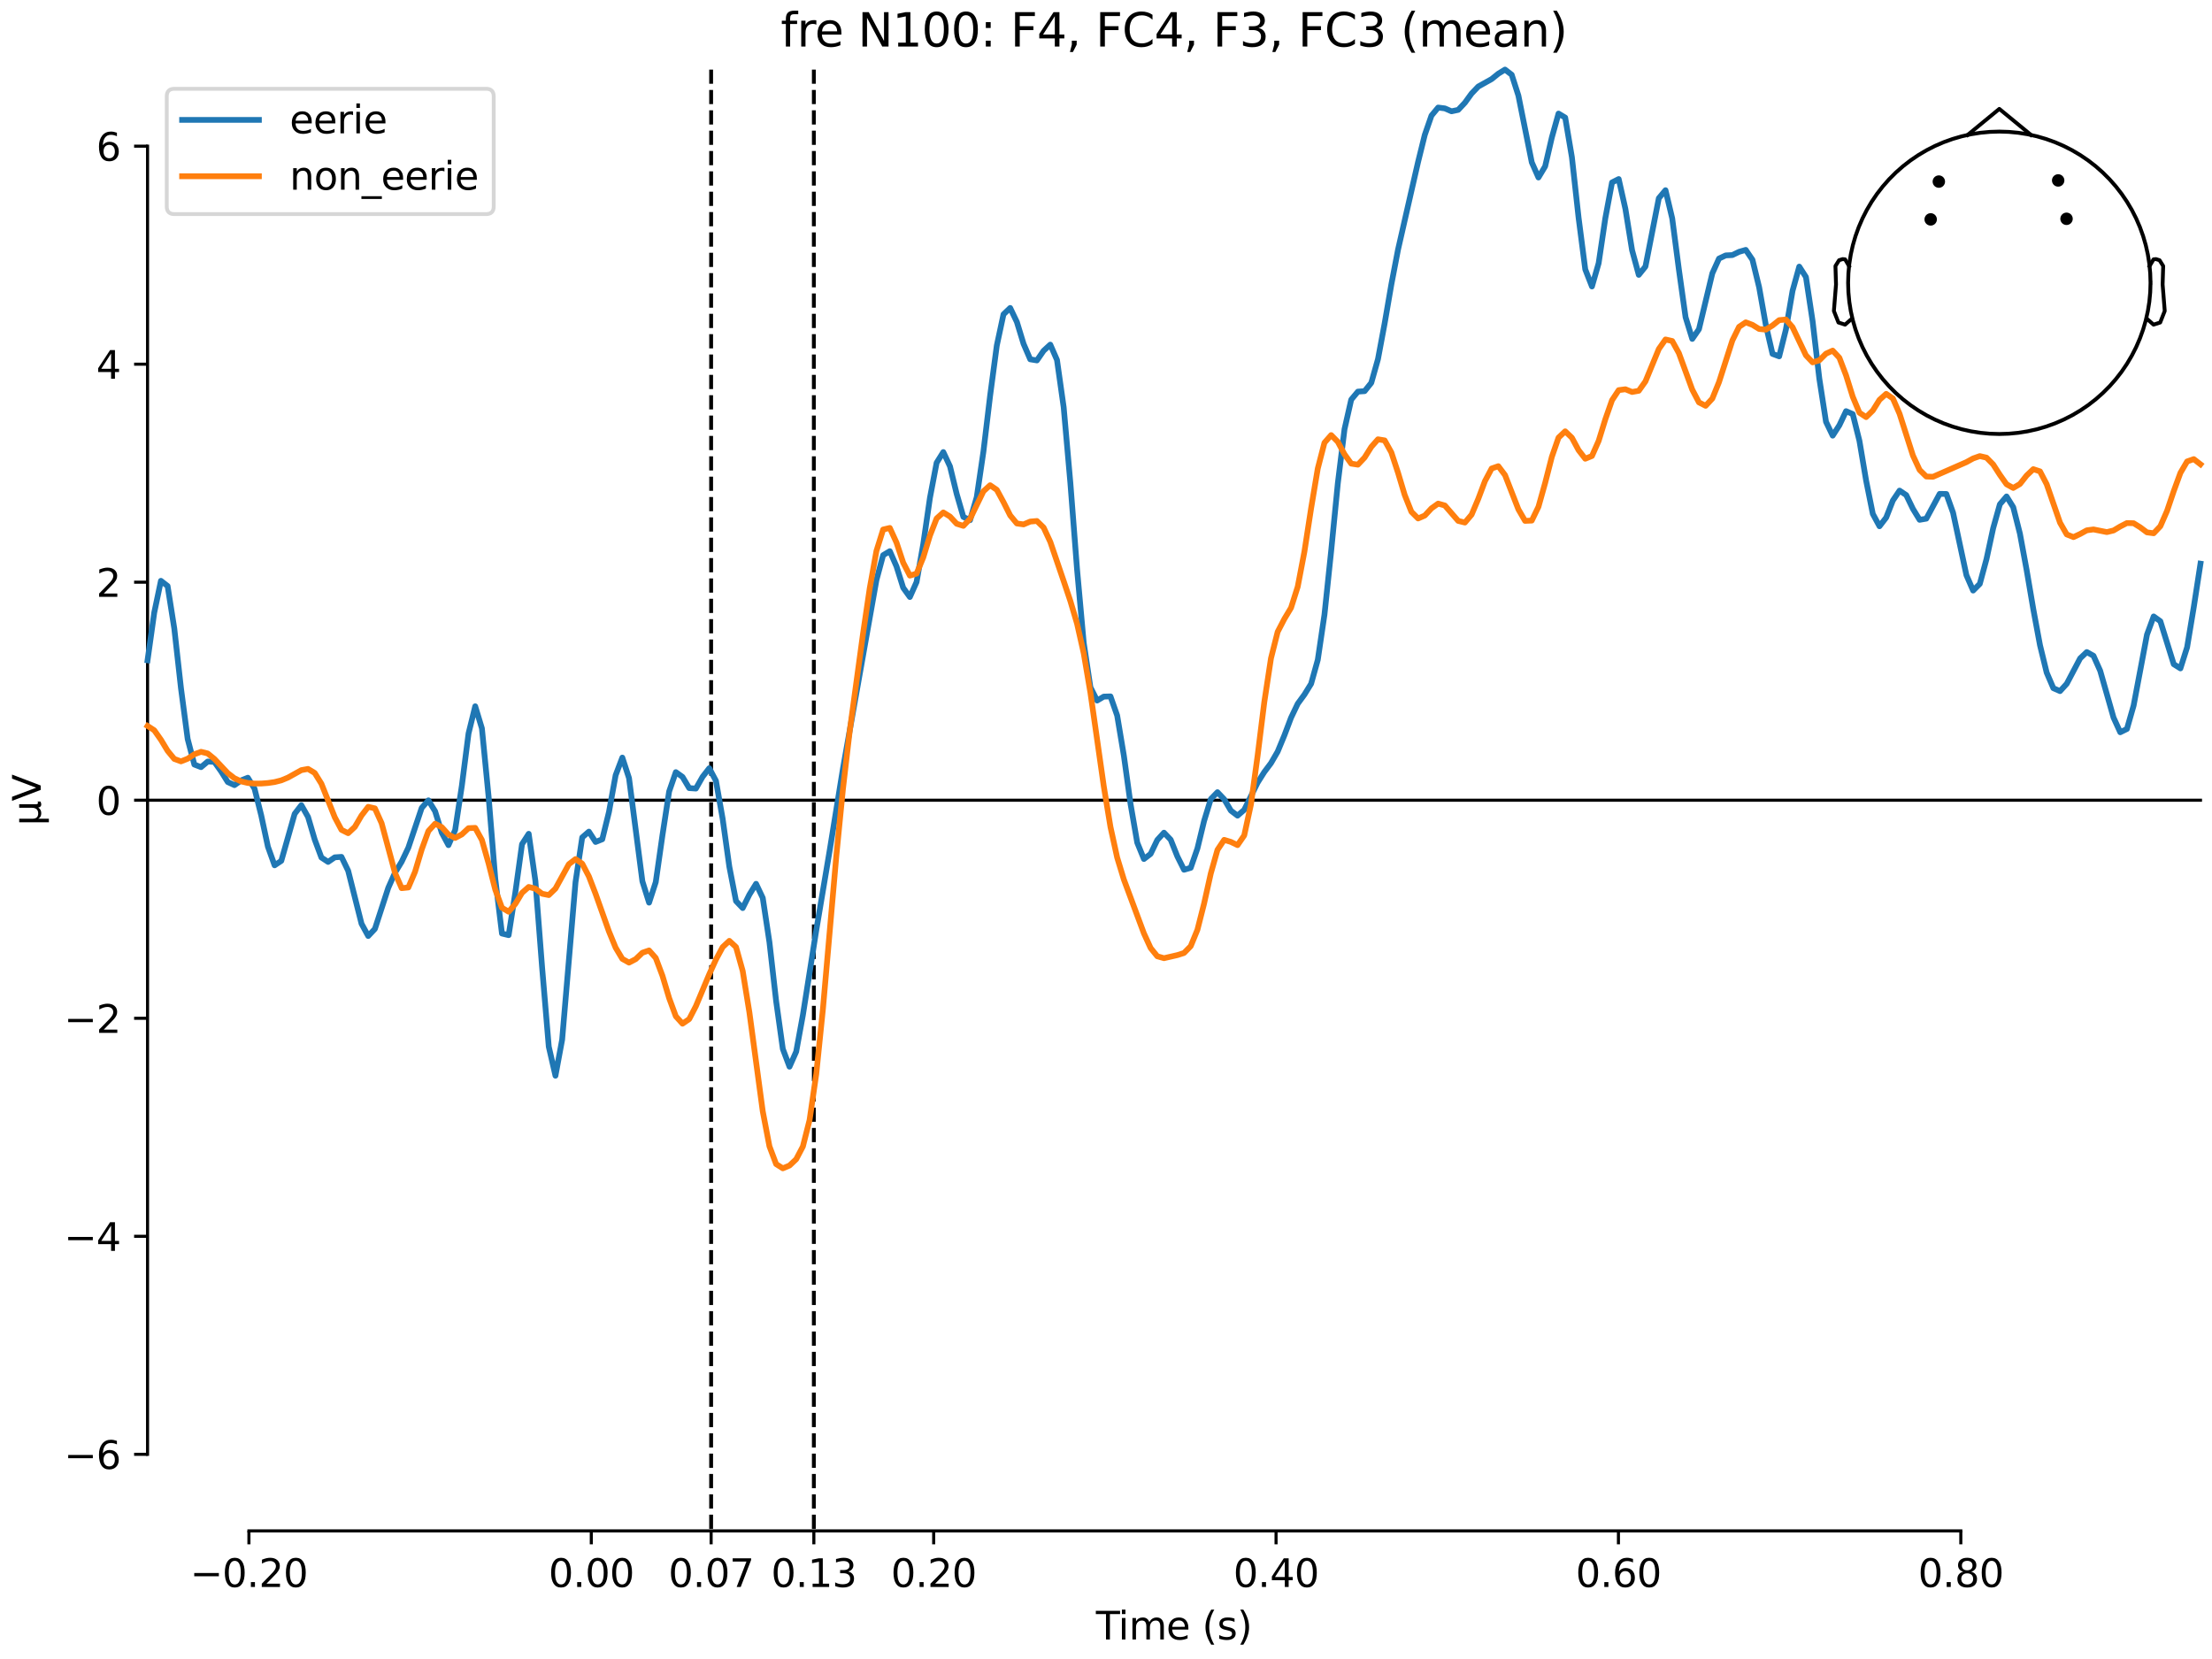 <?xml version="1.0" encoding="utf-8" standalone="no"?>
<!DOCTYPE svg PUBLIC "-//W3C//DTD SVG 1.1//EN"
  "http://www.w3.org/Graphics/SVG/1.1/DTD/svg11.dtd">
<svg xmlns:xlink="http://www.w3.org/1999/xlink" width="576pt" height="432pt" viewBox="0 0 576 432" xmlns="http://www.w3.org/2000/svg" version="1.1">
 <defs>
  <style type="text/css">*{stroke-linejoin: round; stroke-linecap: butt}</style>
 </defs>
 <g id="figure_1">
  <g id="patch_1">
   <path d="M 0 432 
L 576 432 
L 576 0 
L 0 0 
z
" style="fill: #ffffff"/>
  </g>
  <g id="axes_1">
   <g id="patch_2">
    <path d="M 38.421 398.644 
L 573 398.644 
L 573 18.118 
L 38.421 18.118 
L 38.421 398.644 
z
" style="fill: none; opacity: 0"/>
   </g>
   <g id="patch_3">
    <path d="M 38.421 378.704 
L 38.421 38.057 
" style="fill: none; stroke: #000000; stroke-width: 0.8; stroke-linejoin: miter; stroke-linecap: square"/>
   </g>
   <g id="LineCollection_1">
    <path d="M 185.177 18.118 
L 185.177 398.644 
" clip-path="url(#p195f0451ee)" style="fill: none; stroke-dasharray: 3.7,1.6; stroke-dashoffset: 0; stroke: #000000"/>
    <path d="M 211.924 18.118 
L 211.924 398.644 
" clip-path="url(#p195f0451ee)" style="fill: none; stroke-dasharray: 3.7,1.6; stroke-dashoffset: 0; stroke: #000000"/>
   </g>
   <g id="matplotlib.axis_1">
    <g id="xtick_1">
     <g id="line2d_1">
      <defs>
       <path id="mf868823b2c" d="M 0 0 
L 0 3.5 
" style="stroke: #000000; stroke-width: 0.8"/>
      </defs>
      <g>
       <use xlink:href="#mf868823b2c" x="64.819" y="398.644" style="stroke: #000000; stroke-width: 0.8"/>
      </g>
     </g>
     <g id="text_1">
      <!-- −0.20 -->
      <g transform="translate(49.496 413.242) scale(0.1 -0.1)">
       <defs>
        <path id="DejaVuSans-2212" d="M 678 2272 
L 4684 2272 
L 4684 1741 
L 678 1741 
L 678 2272 
z
" transform="scale(0.016)"/>
        <path id="DejaVuSans-30" d="M 2034 4250 
Q 1547 4250 1301 3770 
Q 1056 3291 1056 2328 
Q 1056 1369 1301 889 
Q 1547 409 2034 409 
Q 2525 409 2770 889 
Q 3016 1369 3016 2328 
Q 3016 3291 2770 3770 
Q 2525 4250 2034 4250 
z
M 2034 4750 
Q 2819 4750 3233 4129 
Q 3647 3509 3647 2328 
Q 3647 1150 3233 529 
Q 2819 -91 2034 -91 
Q 1250 -91 836 529 
Q 422 1150 422 2328 
Q 422 3509 836 4129 
Q 1250 4750 2034 4750 
z
" transform="scale(0.016)"/>
        <path id="DejaVuSans-2e" d="M 684 794 
L 1344 794 
L 1344 0 
L 684 0 
L 684 794 
z
" transform="scale(0.016)"/>
        <path id="DejaVuSans-32" d="M 1228 531 
L 3431 531 
L 3431 0 
L 469 0 
L 469 531 
Q 828 903 1448 1529 
Q 2069 2156 2228 2338 
Q 2531 2678 2651 2914 
Q 2772 3150 2772 3378 
Q 2772 3750 2511 3984 
Q 2250 4219 1831 4219 
Q 1534 4219 1204 4116 
Q 875 4013 500 3803 
L 500 4441 
Q 881 4594 1212 4672 
Q 1544 4750 1819 4750 
Q 2544 4750 2975 4387 
Q 3406 4025 3406 3419 
Q 3406 3131 3298 2873 
Q 3191 2616 2906 2266 
Q 2828 2175 2409 1742 
Q 1991 1309 1228 531 
z
" transform="scale(0.016)"/>
       </defs>
       <use xlink:href="#DejaVuSans-2212"/>
       <use xlink:href="#DejaVuSans-30" transform="translate(83.789 0)"/>
       <use xlink:href="#DejaVuSans-2e" transform="translate(147.412 0)"/>
       <use xlink:href="#DejaVuSans-32" transform="translate(179.199 0)"/>
       <use xlink:href="#DejaVuSans-30" transform="translate(242.822 0)"/>
      </g>
     </g>
    </g>
    <g id="xtick_2">
     <g id="line2d_2">
      <g>
       <use xlink:href="#mf868823b2c" x="153.973" y="398.644" style="stroke: #000000; stroke-width: 0.8"/>
      </g>
     </g>
     <g id="text_2">
      <!-- 0.00 -->
      <g transform="translate(142.84 413.242) scale(0.1 -0.1)">
       <use xlink:href="#DejaVuSans-30"/>
       <use xlink:href="#DejaVuSans-2e" transform="translate(63.623 0)"/>
       <use xlink:href="#DejaVuSans-30" transform="translate(95.41 0)"/>
       <use xlink:href="#DejaVuSans-30" transform="translate(159.033 0)"/>
      </g>
     </g>
    </g>
    <g id="xtick_3">
     <g id="line2d_3">
      <g>
       <use xlink:href="#mf868823b2c" x="185.177" y="398.644" style="stroke: #000000; stroke-width: 0.8"/>
      </g>
     </g>
     <g id="text_3">
      <!-- 0.07 -->
      <g transform="translate(174.045 413.242) scale(0.1 -0.1)">
       <defs>
        <path id="DejaVuSans-37" d="M 525 4666 
L 3525 4666 
L 3525 4397 
L 1831 0 
L 1172 0 
L 2766 4134 
L 525 4134 
L 525 4666 
z
" transform="scale(0.016)"/>
       </defs>
       <use xlink:href="#DejaVuSans-30"/>
       <use xlink:href="#DejaVuSans-2e" transform="translate(63.623 0)"/>
       <use xlink:href="#DejaVuSans-30" transform="translate(95.41 0)"/>
       <use xlink:href="#DejaVuSans-37" transform="translate(159.033 0)"/>
      </g>
     </g>
    </g>
    <g id="xtick_4">
     <g id="line2d_4">
      <g>
       <use xlink:href="#mf868823b2c" x="211.924" y="398.644" style="stroke: #000000; stroke-width: 0.8"/>
      </g>
     </g>
     <g id="text_4">
      <!-- 0.13 -->
      <g transform="translate(200.791 413.242) scale(0.1 -0.1)">
       <defs>
        <path id="DejaVuSans-31" d="M 794 531 
L 1825 531 
L 1825 4091 
L 703 3866 
L 703 4441 
L 1819 4666 
L 2450 4666 
L 2450 531 
L 3481 531 
L 3481 0 
L 794 0 
L 794 531 
z
" transform="scale(0.016)"/>
        <path id="DejaVuSans-33" d="M 2597 2516 
Q 3050 2419 3304 2112 
Q 3559 1806 3559 1356 
Q 3559 666 3084 287 
Q 2609 -91 1734 -91 
Q 1441 -91 1130 -33 
Q 819 25 488 141 
L 488 750 
Q 750 597 1062 519 
Q 1375 441 1716 441 
Q 2309 441 2620 675 
Q 2931 909 2931 1356 
Q 2931 1769 2642 2001 
Q 2353 2234 1838 2234 
L 1294 2234 
L 1294 2753 
L 1863 2753 
Q 2328 2753 2575 2939 
Q 2822 3125 2822 3475 
Q 2822 3834 2567 4026 
Q 2313 4219 1838 4219 
Q 1578 4219 1281 4162 
Q 984 4106 628 3988 
L 628 4550 
Q 988 4650 1302 4700 
Q 1616 4750 1894 4750 
Q 2613 4750 3031 4423 
Q 3450 4097 3450 3541 
Q 3450 3153 3228 2886 
Q 3006 2619 2597 2516 
z
" transform="scale(0.016)"/>
       </defs>
       <use xlink:href="#DejaVuSans-30"/>
       <use xlink:href="#DejaVuSans-2e" transform="translate(63.623 0)"/>
       <use xlink:href="#DejaVuSans-31" transform="translate(95.41 0)"/>
       <use xlink:href="#DejaVuSans-33" transform="translate(159.033 0)"/>
      </g>
     </g>
    </g>
    <g id="xtick_5">
     <g id="line2d_5">
      <g>
       <use xlink:href="#mf868823b2c" x="243.128" y="398.644" style="stroke: #000000; stroke-width: 0.8"/>
      </g>
     </g>
     <g id="text_5">
      <!-- 0.20 -->
      <g transform="translate(231.995 413.242) scale(0.1 -0.1)">
       <use xlink:href="#DejaVuSans-30"/>
       <use xlink:href="#DejaVuSans-2e" transform="translate(63.623 0)"/>
       <use xlink:href="#DejaVuSans-32" transform="translate(95.41 0)"/>
       <use xlink:href="#DejaVuSans-30" transform="translate(159.033 0)"/>
      </g>
     </g>
    </g>
    <g id="xtick_6">
     <g id="line2d_6">
      <g>
       <use xlink:href="#mf868823b2c" x="332.282" y="398.644" style="stroke: #000000; stroke-width: 0.8"/>
      </g>
     </g>
     <g id="text_6">
      <!-- 0.40 -->
      <g transform="translate(321.15 413.242) scale(0.1 -0.1)">
       <defs>
        <path id="DejaVuSans-34" d="M 2419 4116 
L 825 1625 
L 2419 1625 
L 2419 4116 
z
M 2253 4666 
L 3047 4666 
L 3047 1625 
L 3713 1625 
L 3713 1100 
L 3047 1100 
L 3047 0 
L 2419 0 
L 2419 1100 
L 313 1100 
L 313 1709 
L 2253 4666 
z
" transform="scale(0.016)"/>
       </defs>
       <use xlink:href="#DejaVuSans-30"/>
       <use xlink:href="#DejaVuSans-2e" transform="translate(63.623 0)"/>
       <use xlink:href="#DejaVuSans-34" transform="translate(95.41 0)"/>
       <use xlink:href="#DejaVuSans-30" transform="translate(159.033 0)"/>
      </g>
     </g>
    </g>
    <g id="xtick_7">
     <g id="line2d_7">
      <g>
       <use xlink:href="#mf868823b2c" x="421.437" y="398.644" style="stroke: #000000; stroke-width: 0.8"/>
      </g>
     </g>
     <g id="text_7">
      <!-- 0.60 -->
      <g transform="translate(410.304 413.242) scale(0.1 -0.1)">
       <defs>
        <path id="DejaVuSans-36" d="M 2113 2584 
Q 1688 2584 1439 2293 
Q 1191 2003 1191 1497 
Q 1191 994 1439 701 
Q 1688 409 2113 409 
Q 2538 409 2786 701 
Q 3034 994 3034 1497 
Q 3034 2003 2786 2293 
Q 2538 2584 2113 2584 
z
M 3366 4563 
L 3366 3988 
Q 3128 4100 2886 4159 
Q 2644 4219 2406 4219 
Q 1781 4219 1451 3797 
Q 1122 3375 1075 2522 
Q 1259 2794 1537 2939 
Q 1816 3084 2150 3084 
Q 2853 3084 3261 2657 
Q 3669 2231 3669 1497 
Q 3669 778 3244 343 
Q 2819 -91 2113 -91 
Q 1303 -91 875 529 
Q 447 1150 447 2328 
Q 447 3434 972 4092 
Q 1497 4750 2381 4750 
Q 2619 4750 2861 4703 
Q 3103 4656 3366 4563 
z
" transform="scale(0.016)"/>
       </defs>
       <use xlink:href="#DejaVuSans-30"/>
       <use xlink:href="#DejaVuSans-2e" transform="translate(63.623 0)"/>
       <use xlink:href="#DejaVuSans-36" transform="translate(95.41 0)"/>
       <use xlink:href="#DejaVuSans-30" transform="translate(159.033 0)"/>
      </g>
     </g>
    </g>
    <g id="xtick_8">
     <g id="line2d_8">
      <g>
       <use xlink:href="#mf868823b2c" x="510.592" y="398.644" style="stroke: #000000; stroke-width: 0.8"/>
      </g>
     </g>
     <g id="text_8">
      <!-- 0.80 -->
      <g transform="translate(499.459 413.242) scale(0.1 -0.1)">
       <defs>
        <path id="DejaVuSans-38" d="M 2034 2216 
Q 1584 2216 1326 1975 
Q 1069 1734 1069 1313 
Q 1069 891 1326 650 
Q 1584 409 2034 409 
Q 2484 409 2743 651 
Q 3003 894 3003 1313 
Q 3003 1734 2745 1975 
Q 2488 2216 2034 2216 
z
M 1403 2484 
Q 997 2584 770 2862 
Q 544 3141 544 3541 
Q 544 4100 942 4425 
Q 1341 4750 2034 4750 
Q 2731 4750 3128 4425 
Q 3525 4100 3525 3541 
Q 3525 3141 3298 2862 
Q 3072 2584 2669 2484 
Q 3125 2378 3379 2068 
Q 3634 1759 3634 1313 
Q 3634 634 3220 271 
Q 2806 -91 2034 -91 
Q 1263 -91 848 271 
Q 434 634 434 1313 
Q 434 1759 690 2068 
Q 947 2378 1403 2484 
z
M 1172 3481 
Q 1172 3119 1398 2916 
Q 1625 2713 2034 2713 
Q 2441 2713 2670 2916 
Q 2900 3119 2900 3481 
Q 2900 3844 2670 4047 
Q 2441 4250 2034 4250 
Q 1625 4250 1398 4047 
Q 1172 3844 1172 3481 
z
" transform="scale(0.016)"/>
       </defs>
       <use xlink:href="#DejaVuSans-30"/>
       <use xlink:href="#DejaVuSans-2e" transform="translate(63.623 0)"/>
       <use xlink:href="#DejaVuSans-38" transform="translate(95.41 0)"/>
       <use xlink:href="#DejaVuSans-30" transform="translate(159.033 0)"/>
      </g>
     </g>
    </g>
    <g id="text_9">
     <!-- Time (s) -->
     <g transform="translate(285.381 426.92) scale(0.1 -0.1)">
      <defs>
       <path id="DejaVuSans-54" d="M -19 4666 
L 3928 4666 
L 3928 4134 
L 2272 4134 
L 2272 0 
L 1638 0 
L 1638 4134 
L -19 4134 
L -19 4666 
z
" transform="scale(0.016)"/>
       <path id="DejaVuSans-69" d="M 603 3500 
L 1178 3500 
L 1178 0 
L 603 0 
L 603 3500 
z
M 603 4863 
L 1178 4863 
L 1178 4134 
L 603 4134 
L 603 4863 
z
" transform="scale(0.016)"/>
       <path id="DejaVuSans-6d" d="M 3328 2828 
Q 3544 3216 3844 3400 
Q 4144 3584 4550 3584 
Q 5097 3584 5394 3201 
Q 5691 2819 5691 2113 
L 5691 0 
L 5113 0 
L 5113 2094 
Q 5113 2597 4934 2840 
Q 4756 3084 4391 3084 
Q 3944 3084 3684 2787 
Q 3425 2491 3425 1978 
L 3425 0 
L 2847 0 
L 2847 2094 
Q 2847 2600 2669 2842 
Q 2491 3084 2119 3084 
Q 1678 3084 1418 2786 
Q 1159 2488 1159 1978 
L 1159 0 
L 581 0 
L 581 3500 
L 1159 3500 
L 1159 2956 
Q 1356 3278 1631 3431 
Q 1906 3584 2284 3584 
Q 2666 3584 2933 3390 
Q 3200 3197 3328 2828 
z
" transform="scale(0.016)"/>
       <path id="DejaVuSans-65" d="M 3597 1894 
L 3597 1613 
L 953 1613 
Q 991 1019 1311 708 
Q 1631 397 2203 397 
Q 2534 397 2845 478 
Q 3156 559 3463 722 
L 3463 178 
Q 3153 47 2828 -22 
Q 2503 -91 2169 -91 
Q 1331 -91 842 396 
Q 353 884 353 1716 
Q 353 2575 817 3079 
Q 1281 3584 2069 3584 
Q 2775 3584 3186 3129 
Q 3597 2675 3597 1894 
z
M 3022 2063 
Q 3016 2534 2758 2815 
Q 2500 3097 2075 3097 
Q 1594 3097 1305 2825 
Q 1016 2553 972 2059 
L 3022 2063 
z
" transform="scale(0.016)"/>
       <path id="DejaVuSans-20" transform="scale(0.016)"/>
       <path id="DejaVuSans-28" d="M 1984 4856 
Q 1566 4138 1362 3434 
Q 1159 2731 1159 2009 
Q 1159 1288 1364 580 
Q 1569 -128 1984 -844 
L 1484 -844 
Q 1016 -109 783 600 
Q 550 1309 550 2009 
Q 550 2706 781 3412 
Q 1013 4119 1484 4856 
L 1984 4856 
z
" transform="scale(0.016)"/>
       <path id="DejaVuSans-73" d="M 2834 3397 
L 2834 2853 
Q 2591 2978 2328 3040 
Q 2066 3103 1784 3103 
Q 1356 3103 1142 2972 
Q 928 2841 928 2578 
Q 928 2378 1081 2264 
Q 1234 2150 1697 2047 
L 1894 2003 
Q 2506 1872 2764 1633 
Q 3022 1394 3022 966 
Q 3022 478 2636 193 
Q 2250 -91 1575 -91 
Q 1294 -91 989 -36 
Q 684 19 347 128 
L 347 722 
Q 666 556 975 473 
Q 1284 391 1588 391 
Q 1994 391 2212 530 
Q 2431 669 2431 922 
Q 2431 1156 2273 1281 
Q 2116 1406 1581 1522 
L 1381 1569 
Q 847 1681 609 1914 
Q 372 2147 372 2553 
Q 372 3047 722 3315 
Q 1072 3584 1716 3584 
Q 2034 3584 2315 3537 
Q 2597 3491 2834 3397 
z
" transform="scale(0.016)"/>
       <path id="DejaVuSans-29" d="M 513 4856 
L 1013 4856 
Q 1481 4119 1714 3412 
Q 1947 2706 1947 2009 
Q 1947 1309 1714 600 
Q 1481 -109 1013 -844 
L 513 -844 
Q 928 -128 1133 580 
Q 1338 1288 1338 2009 
Q 1338 2731 1133 3434 
Q 928 4138 513 4856 
z
" transform="scale(0.016)"/>
      </defs>
      <use xlink:href="#DejaVuSans-54"/>
      <use xlink:href="#DejaVuSans-69" transform="translate(57.959 0)"/>
      <use xlink:href="#DejaVuSans-6d" transform="translate(85.742 0)"/>
      <use xlink:href="#DejaVuSans-65" transform="translate(183.154 0)"/>
      <use xlink:href="#DejaVuSans-20" transform="translate(244.678 0)"/>
      <use xlink:href="#DejaVuSans-28" transform="translate(276.465 0)"/>
      <use xlink:href="#DejaVuSans-73" transform="translate(315.479 0)"/>
      <use xlink:href="#DejaVuSans-29" transform="translate(367.578 0)"/>
     </g>
    </g>
   </g>
   <g id="matplotlib.axis_2">
    <g id="ytick_1">
     <g id="line2d_9">
      <defs>
       <path id="m71c806ea88" d="M 0 0 
L -3.5 0 
" style="stroke: #000000; stroke-width: 0.8"/>
      </defs>
      <g>
       <use xlink:href="#m71c806ea88" x="38.421" y="378.704" style="stroke: #000000; stroke-width: 0.8"/>
      </g>
     </g>
     <g id="text_10">
      <!-- −6 -->
      <g transform="translate(16.678 382.504) scale(0.1 -0.1)">
       <use xlink:href="#DejaVuSans-2212"/>
       <use xlink:href="#DejaVuSans-36" transform="translate(83.789 0)"/>
      </g>
     </g>
    </g>
    <g id="ytick_2">
     <g id="line2d_10">
      <g>
       <use xlink:href="#m71c806ea88" x="38.421" y="321.93" style="stroke: #000000; stroke-width: 0.8"/>
      </g>
     </g>
     <g id="text_11">
      <!-- −4 -->
      <g transform="translate(16.678 325.729) scale(0.1 -0.1)">
       <use xlink:href="#DejaVuSans-2212"/>
       <use xlink:href="#DejaVuSans-34" transform="translate(83.789 0)"/>
      </g>
     </g>
    </g>
    <g id="ytick_3">
     <g id="line2d_11">
      <g>
       <use xlink:href="#m71c806ea88" x="38.421" y="265.155" style="stroke: #000000; stroke-width: 0.8"/>
      </g>
     </g>
     <g id="text_12">
      <!-- −2 -->
      <g transform="translate(16.678 268.955) scale(0.1 -0.1)">
       <use xlink:href="#DejaVuSans-2212"/>
       <use xlink:href="#DejaVuSans-32" transform="translate(83.789 0)"/>
      </g>
     </g>
    </g>
    <g id="ytick_4">
     <g id="line2d_12">
      <g>
       <use xlink:href="#m71c806ea88" x="38.421" y="208.381" style="stroke: #000000; stroke-width: 0.8"/>
      </g>
     </g>
     <g id="text_13">
      <!-- 0 -->
      <g transform="translate(25.058 212.18) scale(0.1 -0.1)">
       <use xlink:href="#DejaVuSans-30"/>
      </g>
     </g>
    </g>
    <g id="ytick_5">
     <g id="line2d_13">
      <g>
       <use xlink:href="#m71c806ea88" x="38.421" y="151.606" style="stroke: #000000; stroke-width: 0.8"/>
      </g>
     </g>
     <g id="text_14">
      <!-- 2 -->
      <g transform="translate(25.058 155.406) scale(0.1 -0.1)">
       <use xlink:href="#DejaVuSans-32"/>
      </g>
     </g>
    </g>
    <g id="ytick_6">
     <g id="line2d_14">
      <g>
       <use xlink:href="#m71c806ea88" x="38.421" y="94.832" style="stroke: #000000; stroke-width: 0.8"/>
      </g>
     </g>
     <g id="text_15">
      <!-- 4 -->
      <g transform="translate(25.058 98.631) scale(0.1 -0.1)">
       <use xlink:href="#DejaVuSans-34"/>
      </g>
     </g>
    </g>
    <g id="ytick_7">
     <g id="line2d_15">
      <g>
       <use xlink:href="#m71c806ea88" x="38.421" y="38.057" style="stroke: #000000; stroke-width: 0.8"/>
      </g>
     </g>
     <g id="text_16">
      <!-- 6 -->
      <g transform="translate(25.058 41.857) scale(0.1 -0.1)">
       <use xlink:href="#DejaVuSans-36"/>
      </g>
     </g>
    </g>
    <g id="text_17">
     <!-- µV -->
     <g transform="translate(10.599 214.982) rotate(-90) scale(0.1 -0.1)">
      <defs>
       <path id="DejaVuSans-b5" d="M 544 -1331 
L 544 3500 
L 1119 3500 
L 1119 1325 
Q 1119 872 1334 640 
Q 1550 409 1972 409 
Q 2434 409 2667 671 
Q 2900 934 2900 1459 
L 2900 3500 
L 3475 3500 
L 3475 806 
Q 3475 619 3529 530 
Q 3584 441 3700 441 
Q 3728 441 3778 458 
Q 3828 475 3916 513 
L 3916 50 
Q 3788 -22 3673 -56 
Q 3559 -91 3450 -91 
Q 3234 -91 3106 31 
Q 2978 153 2931 403 
Q 2775 156 2548 32 
Q 2322 -91 2016 -91 
Q 1697 -91 1473 31 
Q 1250 153 1119 397 
L 1119 -1331 
L 544 -1331 
z
" transform="scale(0.016)"/>
       <path id="DejaVuSans-56" d="M 1831 0 
L 50 4666 
L 709 4666 
L 2188 738 
L 3669 4666 
L 4325 4666 
L 2547 0 
L 1831 0 
z
" transform="scale(0.016)"/>
      </defs>
      <use xlink:href="#DejaVuSans-b5"/>
      <use xlink:href="#DejaVuSans-56" transform="translate(63.623 0)"/>
     </g>
    </g>
   </g>
   <g id="patch_4">
    <path d="M 64.819 398.644 
L 510.592 398.644 
" style="fill: none; stroke: #000000; stroke-width: 0.8; stroke-linejoin: miter; stroke-linecap: square"/>
   </g>
   <g id="patch_5">
    <path d="M 38.421 208.381 
L 573 208.381 
" style="fill: none; stroke: #000000; stroke-width: 0.8; stroke-linejoin: miter; stroke-linecap: square"/>
   </g>
   <g id="text_18">
    <!-- fre N100: F4, FC4, F3, FC3 (mean) -->
    <g transform="translate(203.3 12.118) scale(0.12 -0.12)">
     <defs>
      <path id="DejaVuSans-66" d="M 2375 4863 
L 2375 4384 
L 1825 4384 
Q 1516 4384 1395 4259 
Q 1275 4134 1275 3809 
L 1275 3500 
L 2222 3500 
L 2222 3053 
L 1275 3053 
L 1275 0 
L 697 0 
L 697 3053 
L 147 3053 
L 147 3500 
L 697 3500 
L 697 3744 
Q 697 4328 969 4595 
Q 1241 4863 1831 4863 
L 2375 4863 
z
" transform="scale(0.016)"/>
      <path id="DejaVuSans-72" d="M 2631 2963 
Q 2534 3019 2420 3045 
Q 2306 3072 2169 3072 
Q 1681 3072 1420 2755 
Q 1159 2438 1159 1844 
L 1159 0 
L 581 0 
L 581 3500 
L 1159 3500 
L 1159 2956 
Q 1341 3275 1631 3429 
Q 1922 3584 2338 3584 
Q 2397 3584 2469 3576 
Q 2541 3569 2628 3553 
L 2631 2963 
z
" transform="scale(0.016)"/>
      <path id="DejaVuSans-4e" d="M 628 4666 
L 1478 4666 
L 3547 763 
L 3547 4666 
L 4159 4666 
L 4159 0 
L 3309 0 
L 1241 3903 
L 1241 0 
L 628 0 
L 628 4666 
z
" transform="scale(0.016)"/>
      <path id="DejaVuSans-3a" d="M 750 794 
L 1409 794 
L 1409 0 
L 750 0 
L 750 794 
z
M 750 3309 
L 1409 3309 
L 1409 2516 
L 750 2516 
L 750 3309 
z
" transform="scale(0.016)"/>
      <path id="DejaVuSans-46" d="M 628 4666 
L 3309 4666 
L 3309 4134 
L 1259 4134 
L 1259 2759 
L 3109 2759 
L 3109 2228 
L 1259 2228 
L 1259 0 
L 628 0 
L 628 4666 
z
" transform="scale(0.016)"/>
      <path id="DejaVuSans-2c" d="M 750 794 
L 1409 794 
L 1409 256 
L 897 -744 
L 494 -744 
L 750 256 
L 750 794 
z
" transform="scale(0.016)"/>
      <path id="DejaVuSans-43" d="M 4122 4306 
L 4122 3641 
Q 3803 3938 3442 4084 
Q 3081 4231 2675 4231 
Q 1875 4231 1450 3742 
Q 1025 3253 1025 2328 
Q 1025 1406 1450 917 
Q 1875 428 2675 428 
Q 3081 428 3442 575 
Q 3803 722 4122 1019 
L 4122 359 
Q 3791 134 3420 21 
Q 3050 -91 2638 -91 
Q 1578 -91 968 557 
Q 359 1206 359 2328 
Q 359 3453 968 4101 
Q 1578 4750 2638 4750 
Q 3056 4750 3426 4639 
Q 3797 4528 4122 4306 
z
" transform="scale(0.016)"/>
      <path id="DejaVuSans-61" d="M 2194 1759 
Q 1497 1759 1228 1600 
Q 959 1441 959 1056 
Q 959 750 1161 570 
Q 1363 391 1709 391 
Q 2188 391 2477 730 
Q 2766 1069 2766 1631 
L 2766 1759 
L 2194 1759 
z
M 3341 1997 
L 3341 0 
L 2766 0 
L 2766 531 
Q 2569 213 2275 61 
Q 1981 -91 1556 -91 
Q 1019 -91 701 211 
Q 384 513 384 1019 
Q 384 1609 779 1909 
Q 1175 2209 1959 2209 
L 2766 2209 
L 2766 2266 
Q 2766 2663 2505 2880 
Q 2244 3097 1772 3097 
Q 1472 3097 1187 3025 
Q 903 2953 641 2809 
L 641 3341 
Q 956 3463 1253 3523 
Q 1550 3584 1831 3584 
Q 2591 3584 2966 3190 
Q 3341 2797 3341 1997 
z
" transform="scale(0.016)"/>
      <path id="DejaVuSans-6e" d="M 3513 2113 
L 3513 0 
L 2938 0 
L 2938 2094 
Q 2938 2591 2744 2837 
Q 2550 3084 2163 3084 
Q 1697 3084 1428 2787 
Q 1159 2491 1159 1978 
L 1159 0 
L 581 0 
L 581 3500 
L 1159 3500 
L 1159 2956 
Q 1366 3272 1645 3428 
Q 1925 3584 2291 3584 
Q 2894 3584 3203 3211 
Q 3513 2838 3513 2113 
z
" transform="scale(0.016)"/>
     </defs>
     <use xlink:href="#DejaVuSans-66"/>
     <use xlink:href="#DejaVuSans-72" transform="translate(35.205 0)"/>
     <use xlink:href="#DejaVuSans-65" transform="translate(74.068 0)"/>
     <use xlink:href="#DejaVuSans-20" transform="translate(135.592 0)"/>
     <use xlink:href="#DejaVuSans-4e" transform="translate(167.379 0)"/>
     <use xlink:href="#DejaVuSans-31" transform="translate(242.184 0)"/>
     <use xlink:href="#DejaVuSans-30" transform="translate(305.807 0)"/>
     <use xlink:href="#DejaVuSans-30" transform="translate(369.43 0)"/>
     <use xlink:href="#DejaVuSans-3a" transform="translate(433.053 0)"/>
     <use xlink:href="#DejaVuSans-20" transform="translate(466.744 0)"/>
     <use xlink:href="#DejaVuSans-46" transform="translate(498.531 0)"/>
     <use xlink:href="#DejaVuSans-34" transform="translate(556.051 0)"/>
     <use xlink:href="#DejaVuSans-2c" transform="translate(619.674 0)"/>
     <use xlink:href="#DejaVuSans-20" transform="translate(651.461 0)"/>
     <use xlink:href="#DejaVuSans-46" transform="translate(683.248 0)"/>
     <use xlink:href="#DejaVuSans-43" transform="translate(740.768 0)"/>
     <use xlink:href="#DejaVuSans-34" transform="translate(810.592 0)"/>
     <use xlink:href="#DejaVuSans-2c" transform="translate(874.215 0)"/>
     <use xlink:href="#DejaVuSans-20" transform="translate(906.002 0)"/>
     <use xlink:href="#DejaVuSans-46" transform="translate(937.789 0)"/>
     <use xlink:href="#DejaVuSans-33" transform="translate(995.309 0)"/>
     <use xlink:href="#DejaVuSans-2c" transform="translate(1058.932 0)"/>
     <use xlink:href="#DejaVuSans-20" transform="translate(1090.719 0)"/>
     <use xlink:href="#DejaVuSans-46" transform="translate(1122.506 0)"/>
     <use xlink:href="#DejaVuSans-43" transform="translate(1180.025 0)"/>
     <use xlink:href="#DejaVuSans-33" transform="translate(1249.85 0)"/>
     <use xlink:href="#DejaVuSans-20" transform="translate(1313.473 0)"/>
     <use xlink:href="#DejaVuSans-28" transform="translate(1345.26 0)"/>
     <use xlink:href="#DejaVuSans-6d" transform="translate(1384.273 0)"/>
     <use xlink:href="#DejaVuSans-65" transform="translate(1481.686 0)"/>
     <use xlink:href="#DejaVuSans-61" transform="translate(1543.209 0)"/>
     <use xlink:href="#DejaVuSans-6e" transform="translate(1604.488 0)"/>
     <use xlink:href="#DejaVuSans-29" transform="translate(1667.867 0)"/>
    </g>
   </g>
   <g id="legend_1">
    <g id="patch_6">
     <path d="M 45.421 55.753 
L 126.563 55.753 
Q 128.563 55.753 128.563 53.753 
L 128.563 25.118 
Q 128.563 23.118 126.563 23.118 
L 45.421 23.118 
Q 43.421 23.118 43.421 25.118 
L 43.421 53.753 
Q 43.421 55.753 45.421 55.753 
z
" style="fill: #ffffff; opacity: 0.8; stroke: #cccccc; stroke-linejoin: miter"/>
    </g>
    <g id="line2d_16">
     <path d="M 47.421 31.217 
L 57.421 31.217 
L 67.421 31.217 
" style="fill: none; stroke: #1f77b4; stroke-width: 1.5; stroke-linecap: square"/>
    </g>
    <g id="text_19">
     <!-- eerie -->
     <g transform="translate(75.421 34.717) scale(0.1 -0.1)">
      <use xlink:href="#DejaVuSans-65"/>
      <use xlink:href="#DejaVuSans-65" transform="translate(61.523 0)"/>
      <use xlink:href="#DejaVuSans-72" transform="translate(123.047 0)"/>
      <use xlink:href="#DejaVuSans-69" transform="translate(164.16 0)"/>
      <use xlink:href="#DejaVuSans-65" transform="translate(191.943 0)"/>
     </g>
    </g>
    <g id="line2d_17">
     <path d="M 47.421 45.895 
L 57.421 45.895 
L 67.421 45.895 
" style="fill: none; stroke: #ff7f0e; stroke-width: 1.5; stroke-linecap: square"/>
    </g>
    <g id="text_20">
     <!-- non_eerie -->
     <g transform="translate(75.421 49.395) scale(0.1 -0.1)">
      <defs>
       <path id="DejaVuSans-6f" d="M 1959 3097 
Q 1497 3097 1228 2736 
Q 959 2375 959 1747 
Q 959 1119 1226 758 
Q 1494 397 1959 397 
Q 2419 397 2687 759 
Q 2956 1122 2956 1747 
Q 2956 2369 2687 2733 
Q 2419 3097 1959 3097 
z
M 1959 3584 
Q 2709 3584 3137 3096 
Q 3566 2609 3566 1747 
Q 3566 888 3137 398 
Q 2709 -91 1959 -91 
Q 1206 -91 779 398 
Q 353 888 353 1747 
Q 353 2609 779 3096 
Q 1206 3584 1959 3584 
z
" transform="scale(0.016)"/>
       <path id="DejaVuSans-5f" d="M 3263 -1063 
L 3263 -1509 
L -63 -1509 
L -63 -1063 
L 3263 -1063 
z
" transform="scale(0.016)"/>
      </defs>
      <use xlink:href="#DejaVuSans-6e"/>
      <use xlink:href="#DejaVuSans-6f" transform="translate(63.379 0)"/>
      <use xlink:href="#DejaVuSans-6e" transform="translate(124.561 0)"/>
      <use xlink:href="#DejaVuSans-5f" transform="translate(187.939 0)"/>
      <use xlink:href="#DejaVuSans-65" transform="translate(237.939 0)"/>
      <use xlink:href="#DejaVuSans-65" transform="translate(299.463 0)"/>
      <use xlink:href="#DejaVuSans-72" transform="translate(360.986 0)"/>
      <use xlink:href="#DejaVuSans-69" transform="translate(402.1 0)"/>
      <use xlink:href="#DejaVuSans-65" transform="translate(429.883 0)"/>
     </g>
    </g>
   </g>
   <g id="line2d_18">
    <path d="M 38.421 171.943 
L 40.162 159.539 
L 41.903 151.246 
L 43.644 152.597 
L 45.386 163.657 
L 47.127 179.225 
L 48.868 192.433 
L 50.61 199.09 
L 52.351 199.762 
L 54.092 198.301 
L 55.834 198.402 
L 57.575 200.861 
L 59.316 203.647 
L 61.057 204.447 
L 62.799 203.208 
L 64.54 202.516 
L 66.281 205.373 
L 68.023 212.328 
L 69.764 220.478 
L 71.505 225.329 
L 73.247 224.167 
L 76.729 211.918 
L 78.47 209.656 
L 80.212 212.729 
L 81.953 218.627 
L 83.694 223.296 
L 85.436 224.444 
L 87.177 223.248 
L 88.918 223.128 
L 90.66 226.738 
L 94.142 240.539 
L 95.883 243.736 
L 97.625 241.881 
L 101.107 231.186 
L 102.849 227.265 
L 104.59 224.394 
L 106.331 220.737 
L 109.814 210.369 
L 111.555 208.404 
L 113.296 211.238 
L 115.038 216.847 
L 116.779 220.078 
L 118.52 216.144 
L 120.262 204.629 
L 122.003 191.002 
L 123.744 183.914 
L 125.486 189.657 
L 127.227 207.401 
L 128.968 228.853 
L 130.709 243.087 
L 132.451 243.51 
L 134.192 232.405 
L 135.933 219.82 
L 137.675 217.121 
L 139.416 229.398 
L 141.157 251.835 
L 142.899 272.547 
L 144.64 280.115 
L 146.381 270.725 
L 149.864 229.693 
L 151.605 218.062 
L 153.346 216.551 
L 155.088 219.247 
L 156.829 218.547 
L 158.57 211.453 
L 160.312 201.858 
L 162.053 197.271 
L 163.794 202.608 
L 167.277 229.493 
L 169.018 235.044 
L 170.759 229.686 
L 172.501 217.492 
L 174.242 206.098 
L 175.983 201.062 
L 177.725 202.3 
L 179.466 205.22 
L 181.207 205.338 
L 182.948 202.28 
L 184.69 200.039 
L 186.431 203.319 
L 188.172 213.17 
L 189.914 225.665 
L 191.655 234.633 
L 193.396 236.459 
L 195.138 232.954 
L 196.879 230.139 
L 198.62 233.818 
L 200.361 245.346 
L 202.103 260.671 
L 203.844 273.142 
L 205.585 277.768 
L 207.327 273.849 
L 209.068 264.33 
L 212.551 242.241 
L 216.033 221.549 
L 219.516 200.064 
L 228.222 151.046 
L 229.964 144.569 
L 231.705 143.525 
L 233.446 147.49 
L 235.187 153.043 
L 236.929 155.463 
L 238.67 151.56 
L 240.411 141.691 
L 242.153 129.655 
L 243.894 120.501 
L 245.635 117.717 
L 247.377 121.45 
L 249.118 128.613 
L 250.859 134.601 
L 252.6 135.455 
L 254.342 129.444 
L 256.083 117.579 
L 257.824 103.053 
L 259.566 89.97 
L 261.307 81.854 
L 263.048 80.19 
L 264.79 83.837 
L 266.531 89.535 
L 268.272 93.566 
L 270.013 93.852 
L 271.755 91.326 
L 273.496 89.739 
L 275.237 93.725 
L 276.979 106.047 
L 278.72 125.735 
L 280.461 148.211 
L 282.203 167.425 
L 283.944 178.972 
L 285.685 182.421 
L 287.427 181.395 
L 289.168 181.341 
L 290.909 186.319 
L 292.65 196.747 
L 294.392 209.356 
L 296.133 219.42 
L 297.874 223.688 
L 299.616 222.356 
L 301.357 218.729 
L 303.098 216.823 
L 304.84 218.645 
L 306.581 223.006 
L 308.322 226.483 
L 310.063 225.978 
L 311.805 220.942 
L 313.546 213.759 
L 315.287 208.073 
L 317.029 206.282 
L 318.77 208.113 
L 320.511 211.08 
L 322.253 212.396 
L 323.994 210.882 
L 327.476 203.798 
L 329.218 201.038 
L 330.959 198.723 
L 332.7 195.716 
L 334.442 191.509 
L 336.183 186.9 
L 337.924 183.253 
L 339.666 180.871 
L 341.407 178.055 
L 343.148 171.818 
L 344.889 160.046 
L 346.631 143.478 
L 348.372 125.815 
L 350.113 111.744 
L 351.855 104.061 
L 353.596 101.975 
L 355.337 101.857 
L 357.079 99.688 
L 358.82 93.522 
L 360.561 84.206 
L 362.302 74.085 
L 364.044 65.007 
L 367.526 49.744 
L 369.268 42.163 
L 371.009 35.124 
L 372.75 30.107 
L 374.492 28.004 
L 376.233 28.225 
L 377.974 28.983 
L 379.715 28.61 
L 381.457 26.753 
L 383.198 24.352 
L 384.939 22.533 
L 388.422 20.591 
L 390.163 19.185 
L 391.905 18.118 
L 393.646 19.461 
L 395.387 24.885 
L 398.87 42.272 
L 400.611 46.22 
L 402.352 43.321 
L 404.094 35.811 
L 405.835 29.571 
L 407.576 30.616 
L 409.318 40.934 
L 411.059 56.673 
L 412.8 70.154 
L 414.541 74.598 
L 416.283 68.538 
L 418.024 56.828 
L 419.765 47.51 
L 421.507 46.623 
L 423.248 54.372 
L 424.989 65.162 
L 426.731 71.575 
L 428.472 69.407 
L 431.954 51.612 
L 433.696 49.529 
L 435.437 56.841 
L 437.178 70.164 
L 438.92 82.603 
L 440.661 88.254 
L 442.402 85.729 
L 445.885 71.182 
L 447.626 67.33 
L 449.367 66.508 
L 451.109 66.418 
L 452.85 65.576 
L 454.591 65.069 
L 456.333 67.636 
L 458.074 74.801 
L 459.815 84.609 
L 461.557 92.145 
L 463.298 92.793 
L 465.039 85.847 
L 466.78 75.711 
L 468.522 69.425 
L 470.263 72.136 
L 472.004 83.658 
L 473.746 98.567 
L 475.487 109.835 
L 477.228 113.443 
L 478.97 110.733 
L 480.711 107.062 
L 482.452 107.828 
L 484.193 114.792 
L 485.935 125.151 
L 487.676 133.815 
L 489.417 137.038 
L 491.159 134.771 
L 492.9 130.328 
L 494.641 127.75 
L 496.383 128.917 
L 498.124 132.507 
L 499.865 135.359 
L 501.606 135.058 
L 505.089 128.599 
L 506.83 128.631 
L 508.572 133.507 
L 512.054 149.78 
L 513.796 153.783 
L 515.537 152.033 
L 517.278 145.592 
L 519.019 137.534 
L 520.761 131.316 
L 522.502 129.273 
L 524.243 132.069 
L 525.985 138.959 
L 527.726 148.399 
L 529.467 158.634 
L 531.209 168 
L 532.95 175.149 
L 534.691 179.201 
L 536.432 179.965 
L 538.174 178.051 
L 541.656 171.445 
L 543.398 169.79 
L 545.139 170.764 
L 546.88 174.648 
L 550.363 186.87 
L 552.104 190.68 
L 553.845 189.825 
L 555.587 183.736 
L 559.069 165.259 
L 560.811 160.518 
L 562.552 161.771 
L 566.035 172.957 
L 567.776 174.049 
L 569.517 168.555 
L 571.258 158.06 
L 573 146.774 
L 573 146.774 
" style="fill: none; stroke: #1f77b4; stroke-width: 1.5; stroke-linecap: square"/>
   </g>
   <g id="line2d_19">
    <path d="M 38.421 189.04 
L 40.162 190.157 
L 41.903 192.625 
L 43.644 195.508 
L 45.386 197.625 
L 47.127 198.257 
L 48.868 197.567 
L 50.61 196.41 
L 52.351 195.767 
L 54.092 196.2 
L 55.834 197.626 
L 59.316 201.317 
L 61.057 202.654 
L 62.799 203.476 
L 64.54 203.889 
L 66.281 204.041 
L 68.023 204.028 
L 69.764 203.897 
L 71.505 203.645 
L 73.247 203.203 
L 74.988 202.482 
L 78.47 200.541 
L 80.212 200.224 
L 81.953 201.274 
L 83.694 204.082 
L 87.177 212.813 
L 88.918 216.086 
L 90.66 216.959 
L 92.401 215.323 
L 94.142 212.355 
L 95.883 210.097 
L 97.625 210.499 
L 99.366 214.352 
L 102.849 227.267 
L 104.59 231.276 
L 106.331 231.094 
L 108.073 227.024 
L 109.814 221.198 
L 111.555 216.405 
L 113.296 214.495 
L 115.038 215.384 
L 116.779 217.308 
L 118.52 218.204 
L 120.262 217.279 
L 122.003 215.654 
L 123.744 215.576 
L 125.486 218.731 
L 127.227 224.838 
L 128.968 231.666 
L 130.709 236.382 
L 132.451 237.412 
L 134.192 235.373 
L 135.933 232.493 
L 137.675 230.956 
L 139.416 231.409 
L 141.157 232.725 
L 142.899 233.074 
L 144.64 231.389 
L 148.122 225.042 
L 149.864 223.707 
L 151.605 224.894 
L 153.346 228.216 
L 155.088 232.752 
L 158.57 242.547 
L 160.312 246.775 
L 162.053 249.689 
L 163.794 250.662 
L 165.535 249.756 
L 167.277 248.089 
L 169.018 247.494 
L 170.759 249.454 
L 172.501 254.087 
L 174.242 259.904 
L 175.983 264.637 
L 177.725 266.564 
L 179.466 265.37 
L 181.207 262.006 
L 184.69 253.69 
L 186.431 249.859 
L 188.172 246.629 
L 189.914 244.992 
L 191.655 246.608 
L 193.396 252.843 
L 195.138 263.6 
L 198.62 289.399 
L 200.361 298.49 
L 202.103 303.127 
L 203.844 304.231 
L 205.585 303.506 
L 207.327 301.856 
L 209.068 298.54 
L 210.809 291.667 
L 212.551 279.675 
L 214.292 262.699 
L 217.774 222.925 
L 219.516 205.294 
L 221.257 190.424 
L 224.74 164.939 
L 226.481 153.158 
L 228.222 143.47 
L 229.964 137.889 
L 231.705 137.476 
L 233.446 141.284 
L 235.187 146.512 
L 236.929 149.887 
L 238.67 149.365 
L 240.411 145.165 
L 242.153 139.469 
L 243.894 135.006 
L 245.635 133.442 
L 247.377 134.51 
L 249.118 136.382 
L 250.859 136.933 
L 252.6 135.091 
L 256.083 127.926 
L 257.824 126.352 
L 259.566 127.545 
L 261.307 130.748 
L 263.048 134.211 
L 264.79 136.31 
L 266.531 136.552 
L 268.272 135.815 
L 270.013 135.667 
L 271.755 137.367 
L 273.496 141.109 
L 276.979 151.311 
L 278.72 156.504 
L 280.461 162.386 
L 282.203 170.133 
L 283.944 180.375 
L 287.427 204.782 
L 289.168 215.362 
L 290.909 223.307 
L 292.65 229.022 
L 297.874 243.053 
L 299.616 246.857 
L 301.357 249.01 
L 303.098 249.509 
L 306.581 248.707 
L 308.322 248.153 
L 310.063 246.372 
L 311.805 242.116 
L 313.546 235.266 
L 315.287 227.448 
L 317.029 221.299 
L 318.77 218.696 
L 320.511 219.23 
L 322.253 220.068 
L 323.994 217.542 
L 325.735 209.513 
L 327.476 196.817 
L 329.218 182.84 
L 330.959 171.426 
L 332.7 164.532 
L 334.442 161.172 
L 336.183 158.27 
L 337.924 152.781 
L 339.666 143.647 
L 341.407 132.371 
L 343.148 121.994 
L 344.889 115.281 
L 346.631 113.295 
L 348.372 115.058 
L 350.113 118.304 
L 351.855 120.727 
L 353.596 120.996 
L 355.337 119.146 
L 357.079 116.374 
L 358.82 114.394 
L 360.561 114.678 
L 362.302 117.804 
L 364.044 123.101 
L 365.785 128.899 
L 367.526 133.267 
L 369.268 135.006 
L 371.009 134.252 
L 372.75 132.372 
L 374.492 131.135 
L 376.233 131.627 
L 379.715 135.638 
L 381.457 136.073 
L 383.198 134.015 
L 384.939 129.903 
L 386.681 125.273 
L 388.422 121.996 
L 390.163 121.394 
L 391.905 123.712 
L 395.387 132.635 
L 397.128 135.633 
L 398.87 135.557 
L 400.611 131.965 
L 402.352 125.758 
L 404.094 118.969 
L 405.835 113.957 
L 407.576 112.313 
L 409.318 113.984 
L 411.059 117.219 
L 412.8 119.453 
L 414.541 118.739 
L 416.283 114.81 
L 418.024 109.187 
L 419.765 104.219 
L 421.507 101.59 
L 423.248 101.363 
L 424.989 102.069 
L 426.731 101.759 
L 428.472 99.316 
L 431.954 90.876 
L 433.696 88.394 
L 435.437 88.795 
L 437.178 91.952 
L 440.661 101.463 
L 442.402 104.781 
L 444.144 105.671 
L 445.885 103.784 
L 447.626 99.501 
L 451.109 88.649 
L 452.85 85.106 
L 454.591 83.935 
L 456.333 84.589 
L 458.074 85.664 
L 459.815 85.832 
L 461.557 84.752 
L 463.298 83.364 
L 465.039 83.205 
L 466.78 85.202 
L 470.263 92.523 
L 472.004 94.358 
L 473.746 93.829 
L 475.487 92.088 
L 477.228 91.298 
L 478.97 93.165 
L 480.711 97.735 
L 482.452 103.309 
L 484.193 107.471 
L 485.935 108.613 
L 487.676 106.901 
L 489.417 104.115 
L 491.159 102.559 
L 492.9 103.751 
L 494.641 107.745 
L 498.124 118.619 
L 499.865 122.374 
L 501.606 124.084 
L 503.348 124.152 
L 512.054 120.337 
L 513.796 119.381 
L 515.537 118.765 
L 517.278 119.17 
L 519.019 120.94 
L 520.761 123.64 
L 522.502 126.104 
L 524.243 127.059 
L 525.985 126.035 
L 527.726 123.827 
L 529.467 122.168 
L 531.209 122.741 
L 532.95 126.088 
L 536.432 136.123 
L 538.174 139.163 
L 539.915 139.862 
L 541.656 139.052 
L 543.398 138.094 
L 545.139 137.862 
L 548.622 138.557 
L 550.363 138.134 
L 552.104 137.094 
L 553.845 136.201 
L 555.587 136.244 
L 557.328 137.323 
L 559.069 138.626 
L 560.811 138.861 
L 562.552 137.023 
L 564.293 133.039 
L 566.035 127.893 
L 567.776 123.141 
L 569.517 120.163 
L 571.258 119.554 
L 573 120.904 
L 573 120.904 
" style="fill: none; stroke: #ff7f0e; stroke-width: 1.5; stroke-linecap: square"/>
   </g>
  </g>
  <g id="axes_2">
   <g id="PathCollection_1">
    <defs>
     <path id="C0_0_4bd2fbb04d" d="M 0 1.118 
C 0.297 1.118 0.581 1 0.791 0.791 
C 1 0.581 1.118 0.297 1.118 -0 
C 1.118 -0.297 1 -0.581 0.791 -0.791 
C 0.581 -1 0.297 -1.118 0 -1.118 
C -0.297 -1.118 -0.581 -1 -0.791 -0.791 
C -1 -0.581 -1.118 -0.297 -1.118 0 
C -1.118 0.297 -1 0.581 -0.791 0.791 
C -0.581 1 -0.297 1.118 0 1.118 
z
"/>
    </defs>
    <g clip-path="url(#pb3bbf4d26f)">
     <use xlink:href="#C0_0_4bd2fbb04d" x="535.942" y="46.984" style="stroke: #000000"/>
    </g>
    <g clip-path="url(#pb3bbf4d26f)">
     <use xlink:href="#C0_0_4bd2fbb04d" x="538.122" y="56.975" style="stroke: #000000"/>
    </g>
    <g clip-path="url(#pb3bbf4d26f)">
     <use xlink:href="#C0_0_4bd2fbb04d" x="504.868" y="47.284" style="stroke: #000000"/>
    </g>
    <g clip-path="url(#pb3bbf4d26f)">
     <use xlink:href="#C0_0_4bd2fbb04d" x="502.745" y="57.128" style="stroke: #000000"/>
    </g>
   </g>
   <g id="matplotlib.axis_3"/>
   <g id="matplotlib.axis_4"/>
   <g id="line2d_20">
    <path d="M 559.991 73.637 
L 559.913 71.165 
L 559.681 68.702 
L 559.294 66.259 
L 558.754 63.845 
L 558.064 61.47 
L 557.226 59.143 
L 556.244 56.873 
L 555.121 54.669 
L 553.862 52.54 
L 552.471 50.494 
L 550.955 48.539 
L 549.32 46.684 
L 547.571 44.935 
L 545.715 43.299 
L 543.761 41.783 
L 541.715 40.393 
L 539.586 39.134 
L 537.382 38.011 
L 535.112 37.028 
L 532.785 36.191 
L 530.409 35.5 
L 527.995 34.961 
L 525.552 34.574 
L 523.09 34.341 
L 520.618 34.263 
L 518.145 34.341 
L 515.683 34.574 
L 513.24 34.961 
L 510.826 35.5 
L 508.451 36.191 
L 506.123 37.028 
L 503.853 38.011 
L 501.649 39.134 
L 499.52 40.393 
L 497.474 41.783 
L 495.52 43.299 
L 493.665 44.935 
L 491.916 46.684 
L 490.28 48.539 
L 488.764 50.494 
L 487.373 52.54 
L 486.114 54.669 
L 484.991 56.873 
L 484.009 59.143 
L 483.171 61.47 
L 482.481 63.845 
L 481.941 66.259 
L 481.555 68.702 
L 481.322 71.165 
L 481.244 73.637 
L 481.322 76.109 
L 481.555 78.572 
L 481.941 81.015 
L 482.481 83.429 
L 483.171 85.804 
L 484.009 88.131 
L 484.991 90.401 
L 486.114 92.605 
L 487.373 94.734 
L 488.764 96.78 
L 490.28 98.735 
L 491.916 100.59 
L 493.665 102.339 
L 495.52 103.975 
L 497.474 105.491 
L 499.52 106.881 
L 501.649 108.14 
L 503.853 109.263 
L 506.123 110.246 
L 508.451 111.084 
L 510.826 111.774 
L 513.24 112.313 
L 515.683 112.7 
L 518.145 112.933 
L 520.618 113.011 
L 523.09 112.933 
L 525.552 112.7 
L 527.995 112.313 
L 530.409 111.774 
L 532.785 111.084 
L 535.112 110.246 
L 537.382 109.263 
L 539.586 108.14 
L 541.715 106.881 
L 543.761 105.491 
L 545.715 103.975 
L 547.571 102.339 
L 549.32 100.59 
L 550.955 98.735 
L 552.471 96.78 
L 553.862 94.734 
L 555.121 92.605 
L 556.244 90.401 
L 557.226 88.131 
L 558.064 85.804 
L 558.754 83.429 
L 559.294 81.015 
L 559.681 78.572 
L 559.913 76.109 
L 559.991 73.637 
" style="fill: none; stroke: #000000; stroke-linecap: square"/>
   </g>
   <g id="line2d_21">
    <path d="M 512.371 35.137 
L 520.618 28.357 
L 528.864 35.137 
" style="fill: none; stroke: #000000; stroke-linecap: square"/>
   </g>
   <g id="line2d_22">
    <path d="M 481.48 69.267 
L 480.457 67.534 
L 479.827 67.471 
L 478.89 67.762 
L 477.945 69.267 
L 478.094 74.07 
L 477.543 80.976 
L 478.724 83.977 
L 480.457 84.536 
L 482.11 83.079 
" style="fill: none; stroke: #000000; stroke-linecap: square"/>
   </g>
   <g id="line2d_23">
    <path d="M 559.755 69.267 
L 560.779 67.534 
L 561.409 67.471 
L 562.346 67.762 
L 563.291 69.267 
L 563.141 74.07 
L 563.692 80.976 
L 562.511 83.977 
L 560.779 84.536 
L 559.125 83.079 
" style="fill: none; stroke: #000000; stroke-linecap: square"/>
   </g>
  </g>
 </g>
 <defs>
  <clipPath id="p195f0451ee">
   <rect x="38.421" y="18.118" width="534.579" height="380.525"/>
  </clipPath>
  <clipPath id="pb3bbf4d26f">
   <rect x="473.235" y="24.125" width="94.764" height="93.118"/>
  </clipPath>
 </defs>
</svg>
